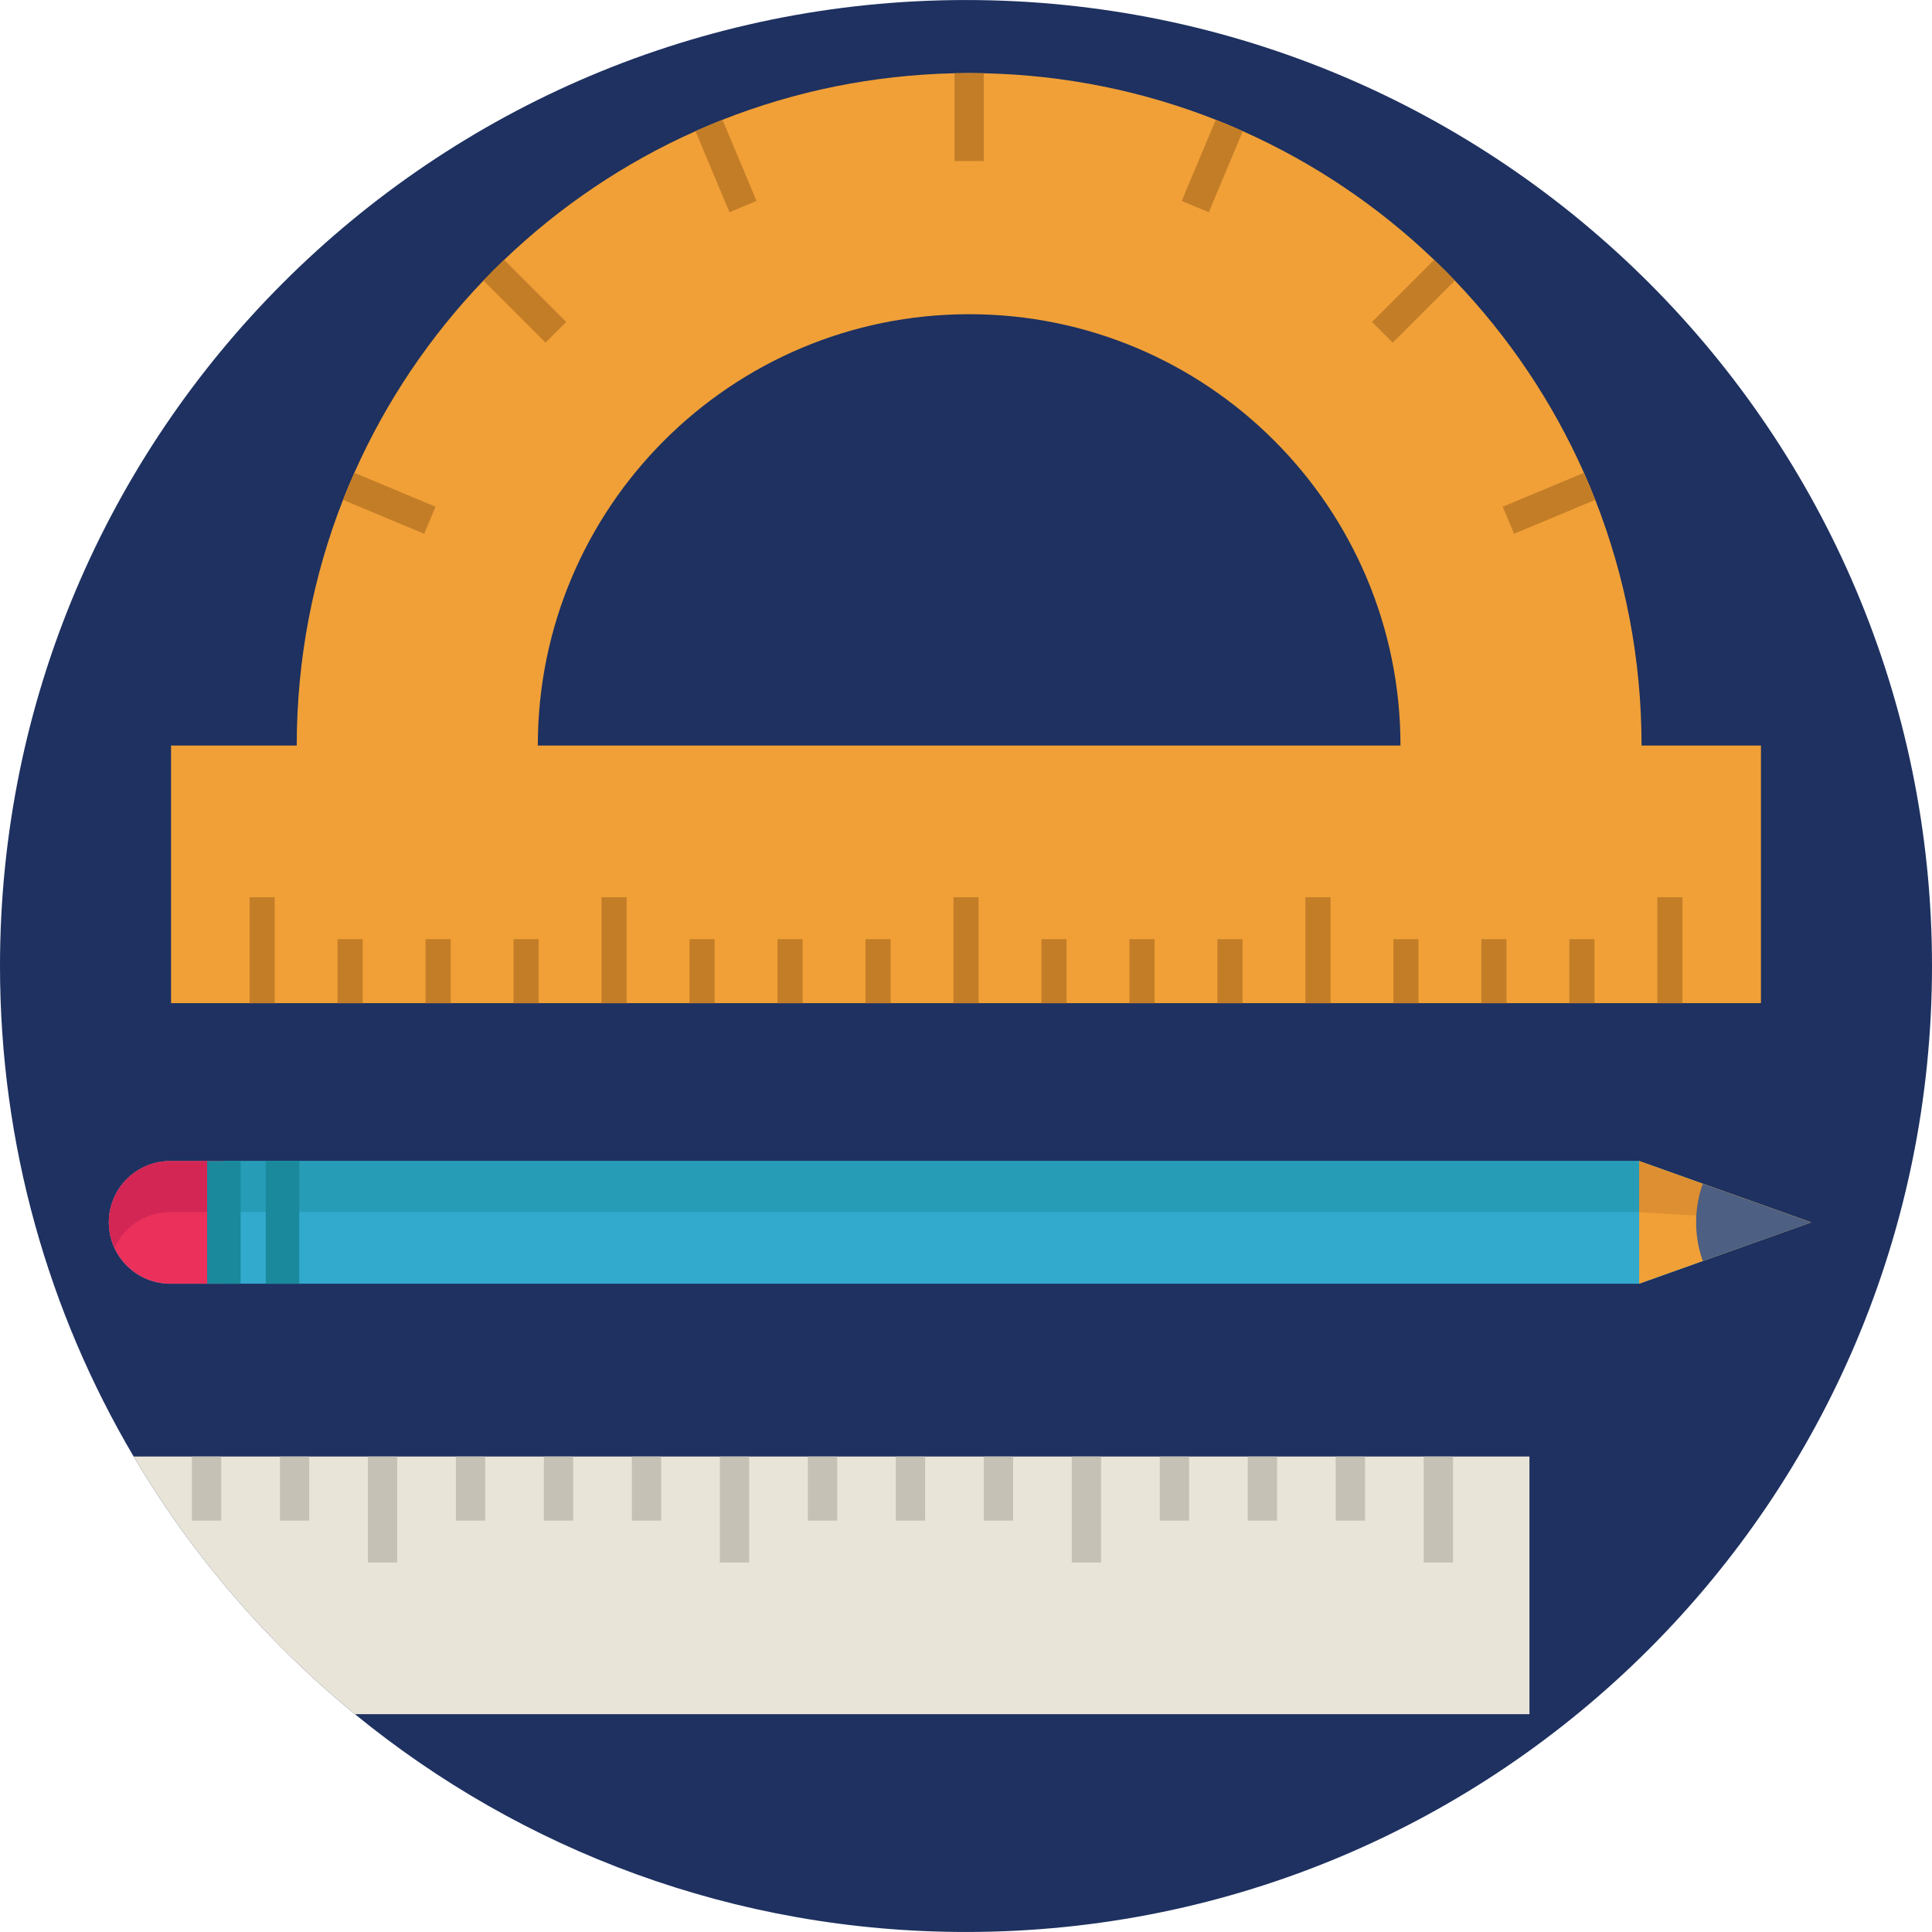 <?xml version="1.0" encoding="iso-8859-1"?>
<!-- Generator: Adobe Illustrator 19.0.0, SVG Export Plug-In . SVG Version: 6.00 Build 0)  -->
<svg xmlns="http://www.w3.org/2000/svg" xmlns:xlink="http://www.w3.org/1999/xlink" version="1.1" id="Layer_1" x="0px" y="0px" viewBox="0 0 512 512" style="enable-background:new 0 0 512 512;" xml:space="preserve">
<path style="fill:#1E3160;" d="M512,256c0,141.388-114.618,255.994-255.994,255.994c-61.434,0-117.816-21.64-161.928-57.714  c-23.339-19.075-43.247-42.192-58.658-68.284C12.913,347.89,0,303.455,0,256C0,114.612,114.618,0.006,256.006,0.006  C397.382,0.006,512,114.612,512,256z"/>
<path style="fill:#E9E4D8;" d="M405.321,385.996v68.284H94.077c-23.339-19.075-43.247-42.192-58.658-68.284H405.321z"/>
<g>
	<rect x="377.296" y="386.001" style="fill:#C6C1B5;" width="7.772" height="28.081"/>
	<rect x="353.98" y="386.001" style="fill:#C6C1B5;" width="7.772" height="16.978"/>
	<rect x="330.663" y="386.001" style="fill:#C6C1B5;" width="7.772" height="16.978"/>
	<rect x="307.347" y="386.001" style="fill:#C6C1B5;" width="7.772" height="16.978"/>
	<rect x="284.03" y="386.001" style="fill:#C6C1B5;" width="7.772" height="28.081"/>
	<rect x="260.713" y="386.001" style="fill:#C6C1B5;" width="7.772" height="16.978"/>
	<rect x="237.397" y="386.001" style="fill:#C6C1B5;" width="7.772" height="16.978"/>
	<rect x="214.08" y="386.001" style="fill:#C6C1B5;" width="7.772" height="16.978"/>
	<rect x="190.763" y="386.001" style="fill:#C6C1B5;" width="7.772" height="28.081"/>
	<rect x="167.447" y="386.001" style="fill:#C6C1B5;" width="7.772" height="16.978"/>
	<rect x="144.13" y="386.001" style="fill:#C6C1B5;" width="7.772" height="16.978"/>
	<rect x="120.813" y="386.001" style="fill:#C6C1B5;" width="7.772" height="16.978"/>
	<rect x="97.497" y="386.001" style="fill:#C6C1B5;" width="7.772" height="28.081"/>
	<rect x="74.177" y="386.001" style="fill:#C6C1B5;" width="7.772" height="16.978"/>
	<rect x="50.86" y="386.001" style="fill:#C6C1B5;" width="7.772" height="16.978"/>
</g>
<path style="fill:#32AACE;" d="M45.105,340.206h389.29l45.56-16.259l-45.56-16.259H59.316H45.105c-4.491,0-8.557,1.822-11.502,4.765  c-2.937,2.937-4.758,7.003-4.758,11.494C28.838,332.92,36.124,340.206,45.105,340.206z"/>
<path style="fill:#279CB7;" d="M59.316,321.227H45.105c-4.491,0-8.557,1.822-11.502,4.765c-1.355,1.356-2.458,2.959-3.269,4.727  c-0.948-2.064-1.49-4.352-1.489-6.772c0-4.491,1.822-8.557,4.758-11.494c2.945-2.945,7.011-4.765,11.502-4.765h14.211h375.079  l45.56,16.259l-45.56-2.721L59.316,321.227z"/>
<polygon style="fill:#F0A037;" points="434.39,340.202 451.267,334.184 479.957,323.947 451.256,313.699 434.39,307.692 "/>
<polygon style="fill:#DD8F31;" points="479.957,323.947 434.39,307.692 434.39,321.227 "/>
<path style="fill:#EB305B;" d="M45.105,340.206h14.211v-32.519H45.105c-4.491,0-8.557,1.822-11.502,4.765  c-2.937,2.937-4.758,7.003-4.758,11.494C28.838,332.92,36.124,340.206,45.105,340.206z"/>
<path style="fill:#4D5F82;" d="M451.268,334.185l28.688-10.238l-28.696-10.246C448.904,320.312,448.896,327.574,451.268,334.185z"/>
<path style="fill:#D32654;" d="M59.314,321.227H45.102c-4.486,0-8.549,1.821-11.503,4.763c-1.355,1.355-2.454,2.965-3.264,4.73  c-0.355-0.777-0.655-1.577-0.888-2.409c-0.078-0.278-0.144-0.555-0.211-0.844c-0.067-0.289-0.122-0.566-0.167-0.855  c-0.044-0.244-0.078-0.489-0.1-0.744c-0.078-0.633-0.122-1.266-0.122-1.921c0-4.486,1.821-8.561,4.752-11.492  c2.953-2.942,7.017-4.763,11.503-4.763h14.212V321.227z"/>
<g>
	<rect x="70.427" y="307.68" style="fill:#19899B;" width="8.883" height="32.521"/>
	<rect x="54.883" y="307.68" style="fill:#19899B;" width="8.883" height="32.521"/>
</g>
<path style="fill:#F0A037;" d="M435.027,197.575c0-22.984-4.352-44.946-12.269-65.109c-0.944-2.42-1.943-4.808-2.998-7.173  c-8.416-18.953-20.052-36.163-34.209-50.941c-1.776-1.876-3.62-3.708-5.496-5.496c-14.712-14.101-31.844-25.693-50.697-34.098  c-2.365-1.055-4.752-2.065-7.162-3.02C303.1,24.21,282.392,19.88,260.719,19.414c-1.288-0.033-2.587-0.044-3.886-0.044  s-2.598,0.011-3.886,0.044c-21.673,0.466-42.381,4.797-61.478,12.325c-2.409,0.955-4.797,1.965-7.162,3.02  c-18.853,8.405-35.985,19.997-50.697,34.098c-1.876,1.788-3.72,3.62-5.496,5.496c-14.157,14.778-25.793,31.988-34.209,50.941  c-1.055,2.365-2.054,4.752-2.998,7.173c-7.917,20.163-12.269,42.125-12.269,65.109H45.329v68.273h421.343v-68.273H435.027z   M142.526,197.575c0-63.133,51.174-114.307,114.307-114.307S371.14,134.443,371.14,197.575H142.526z"/>
<g>
	<rect x="66.142" y="237.774" style="fill:#C47D27;" width="6.662" height="28.081"/>
	<rect x="89.458" y="248.877" style="fill:#C47D27;" width="6.662" height="16.978"/>
	<rect x="112.775" y="248.877" style="fill:#C47D27;" width="6.662" height="16.978"/>
	<rect x="136.091" y="248.877" style="fill:#C47D27;" width="6.662" height="16.978"/>
	<rect x="159.408" y="237.774" style="fill:#C47D27;" width="6.662" height="28.081"/>
	<rect x="182.725" y="248.877" style="fill:#C47D27;" width="6.662" height="16.978"/>
	<rect x="206.041" y="248.877" style="fill:#C47D27;" width="6.662" height="16.978"/>
	<rect x="229.358" y="248.877" style="fill:#C47D27;" width="6.662" height="16.978"/>
	<rect x="252.675" y="237.774" style="fill:#C47D27;" width="6.662" height="28.081"/>
	<rect x="275.991" y="248.877" style="fill:#C47D27;" width="6.662" height="16.978"/>
	<rect x="299.308" y="248.877" style="fill:#C47D27;" width="6.662" height="16.978"/>
	<rect x="322.625" y="248.877" style="fill:#C47D27;" width="6.662" height="16.978"/>
	<rect x="345.941" y="237.774" style="fill:#C47D27;" width="6.662" height="28.081"/>
	<rect x="369.258" y="248.877" style="fill:#C47D27;" width="6.662" height="16.978"/>
	<rect x="392.574" y="248.877" style="fill:#C47D27;" width="6.662" height="16.978"/>
	<rect x="415.891" y="248.877" style="fill:#C47D27;" width="6.662" height="16.978"/>
	<rect x="439.208" y="237.774" style="fill:#C47D27;" width="6.662" height="28.081"/>
	<path style="fill:#C47D27;" d="M260.719,19.414v23.272h-7.772V19.414c1.288-0.033,2.587-0.044,3.886-0.044   S259.431,19.381,260.719,19.414z"/>
	<path style="fill:#C47D27;" d="M150.065,85.311l-5.496,5.496l-16.455-16.455c1.777-1.876,3.62-3.708,5.496-5.496L150.065,85.311z"/>
	<path style="fill:#C47D27;" d="M200.495,53.245l-7.173,3.009l-9.016-21.496c2.365-1.055,4.752-2.065,7.162-3.02L200.495,53.245z"/>
	<path style="fill:#C47D27;" d="M115.423,134.287l-2.998,7.173l-21.518-8.994c0.944-2.42,1.943-4.808,2.998-7.173L115.423,134.287z"/>
	<path style="fill:#C47D27;" d="M385.552,74.352l-16.455,16.455l-5.496-5.496l16.455-16.455   C381.932,70.644,383.775,72.476,385.552,74.352z"/>
	<path style="fill:#C47D27;" d="M329.359,34.758l-9.016,21.496l-7.173-3.009l9.027-21.507   C324.606,32.693,326.994,33.704,329.359,34.758z"/>
	<path style="fill:#C47D27;" d="M422.758,132.466l-21.518,8.994l-2.998-7.173l21.518-8.994   C420.815,127.659,421.815,130.046,422.758,132.466z"/>
</g>
<g>
</g>
<g>
</g>
<g>
</g>
<g>
</g>
<g>
</g>
<g>
</g>
<g>
</g>
<g>
</g>
<g>
</g>
<g>
</g>
<g>
</g>
<g>
</g>
<g>
</g>
<g>
</g>
<g>
</g>
</svg>
